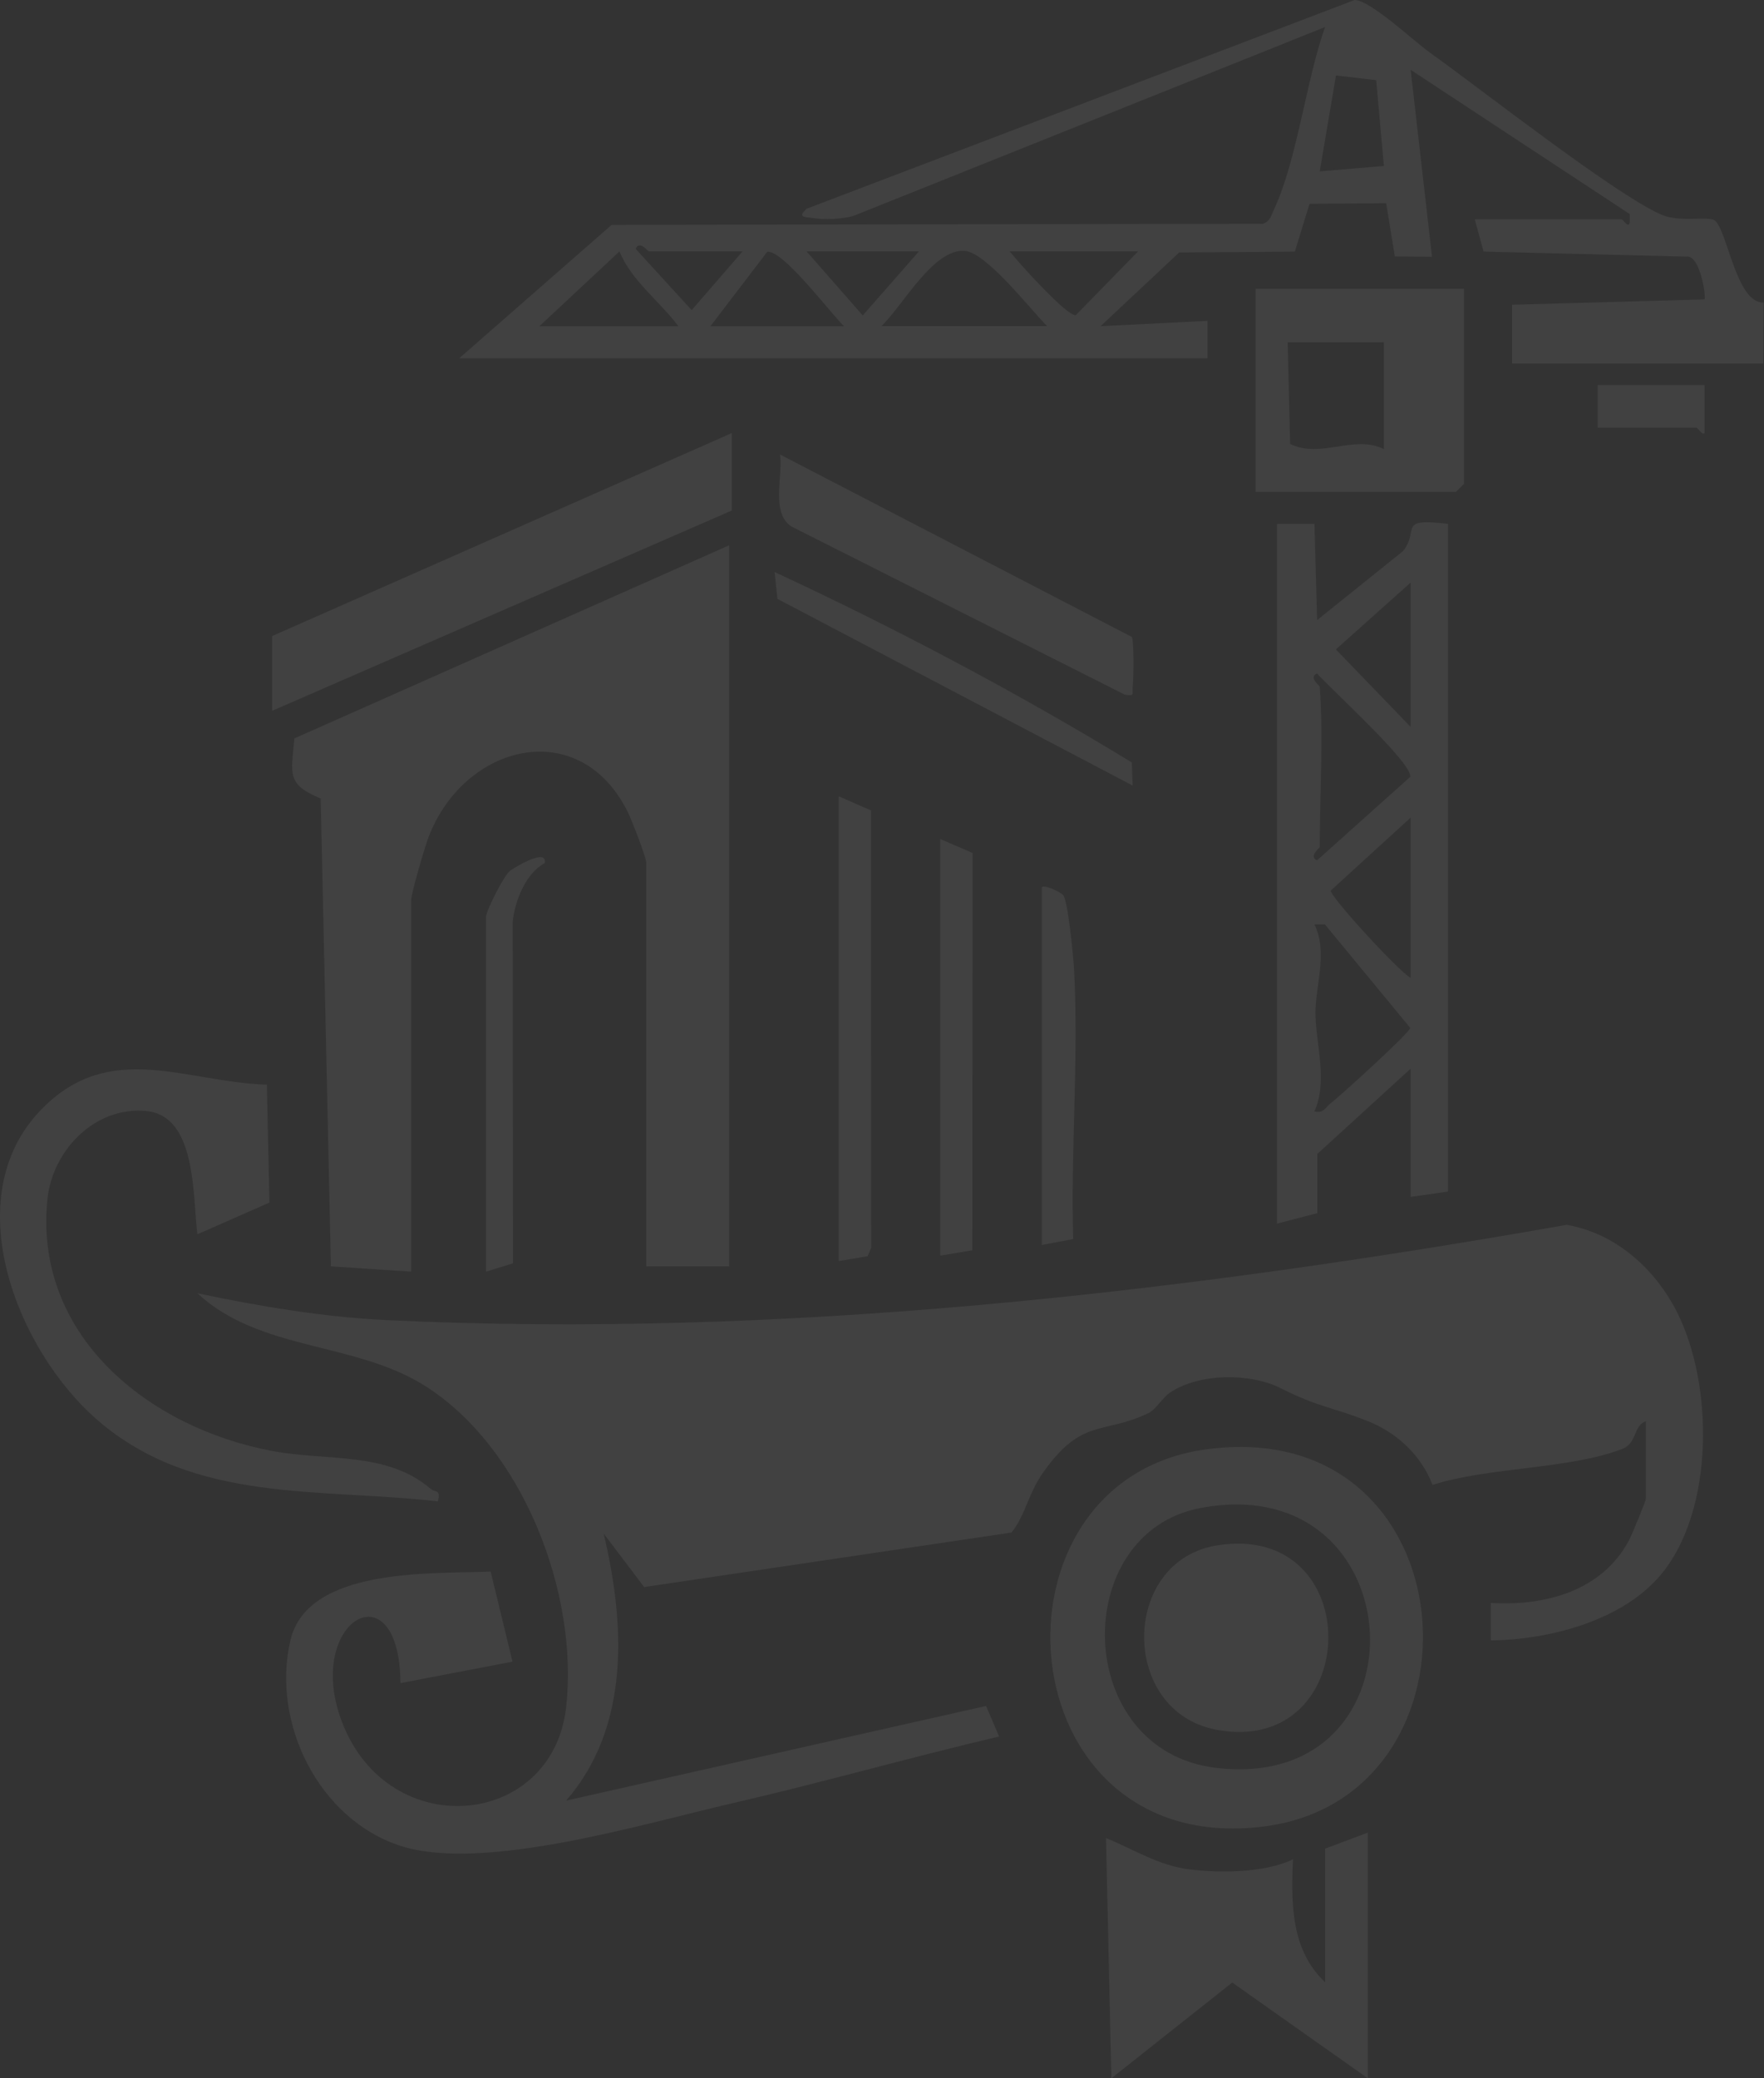 <svg width="630" height="742" viewBox="0 0 630 742" fill="none" xmlns="http://www.w3.org/2000/svg">
<rect x="0" y="0" width="630" height="742" fill="#333333" stroke="none"/>
<path d="M587.777 507.425C583.291 508.969 584.78 515.225 579.378 517.304C560.423 524.608 531.561 523.73 511.613 530.157C507.471 519.287 498.557 511.22 487.886 507.12C474.982 502.142 470.802 502.371 457.402 495.62C446.407 490.089 428.387 490.223 418.022 497.088C415.063 499.053 412.849 503.229 410.177 504.507C393.78 512.345 386.392 505.975 372.42 525.905C367.094 533.495 366.292 540.933 361.234 547.15L230.057 566.621L215.588 547.512C223.242 579.609 225.151 616.435 202.207 642.849L352.167 609.055L356.824 619.963C324.946 627.458 293.336 636.498 261.4 643.84C229.465 651.183 172.429 668.499 143.07 659.021C113.712 649.542 96.781 614.833 103.748 585.521C109.971 559.374 154.6 561.949 175.235 561.091L183.042 593.245L143.013 600.911C142.689 558.802 108.177 578.732 122.226 615.005C138.966 658.22 197.32 652.708 202.188 609.512C206.75 568.967 186.745 516.464 151.259 494.456C126.272 478.971 92.81 482.384 70.477 461.711C92.715 466.384 115.392 470.217 138.165 471.304C278.294 477.998 421.993 461.559 559.545 437.281C577.125 440.371 591.136 452.996 599.001 468.596C611.943 494.323 612.286 538.816 593.503 561.796C579.779 578.598 553.303 585.464 532.42 585.654V572.286C551.757 573.43 571.991 568.109 581.726 550.03C582.737 548.142 587.796 535.917 587.796 535.116V507.463L587.777 507.425Z" fill="white" fill-opacity="0.07"/>
<path d="M230.82 452.12V308.134C230.82 306.074 225.647 292.858 224.216 289.94C207.036 255.211 165.748 265.453 152.996 299.018C151.679 302.489 146.831 319.004 146.831 321.464V454.008L118.179 452.12L114.533 285.096C102.278 279.966 103.977 276.476 105.141 263.622L260.408 194.68V452.12H230.801H230.82Z" fill="white" fill-opacity="0.07"/>
<path d="M164.008 127.91L218.448 80.27L450.966 79.908C453.696 79.069 454.078 76.685 455.108 74.511C463.221 57.118 466.524 28.492 473.224 9.669L304.901 77.047C300.873 78.287 294.402 78.478 290.374 77.867C287.358 77.41 284.667 77.734 288.065 74.53L483.799 0C489.468 0.076 504.739 14.551 510.79 18.861C528.237 31.277 578.268 70.62 593.978 76.876C600.105 79.317 609.936 77.162 612.284 78.63C616.827 81.472 619.957 108.457 629.883 108L629.75 129.798H540.034V108.801L608.752 106.894C609.401 106.283 607.225 90.607 602.11 91.618L529.859 89.825L526.691 78.306H579.184C579.623 78.306 581.742 81.93 582.067 79.24V76.437L503.803 24.926L511.439 91.675L498.153 91.56L495.061 72.546L467.688 72.775L462.439 89.844L421.131 90.149L393.071 116.448L431.248 114.56V127.91H164.008ZM494.24 59.235L491.491 28.626L477.137 26.947L471.334 61.18L494.221 59.254L494.24 59.235ZM265.177 89.768H231.772C231.448 89.768 228.432 85.686 227 88.814L247.024 110.727L265.158 89.787L265.177 89.768ZM242.271 116.467C235.571 107.504 225.511 100.238 221.235 89.768L192.641 116.467H242.271ZM301.445 116.467C296.654 111.89 279.475 88.967 273.996 89.92L253.724 116.467H301.445ZM328.169 89.768H288.083L308.126 112.615L328.169 89.768ZM373.982 116.448C367.797 110.269 352.221 89.996 344.395 89.558C333.171 88.928 322.386 109.201 314.807 116.429H373.982V116.448ZM406.433 89.768H360.62C363.655 93.639 381.14 113.053 384.214 112.519L406.433 89.768Z" fill="white" fill-opacity="0.07"/>
<path d="M456.066 187.031H469.448L470.402 221.378L501.096 196.738C507.186 189.072 498.634 184.857 517.15 187.031V425.42L503.788 427.327V381.556L470.478 411.975V433.125L456.066 436.863V187.031ZM503.788 259.501V208.009L477.102 231.848L503.788 259.501ZM471.337 245.198C472.712 263.106 471.337 284.103 471.337 302.411C471.337 302.736 467.252 305.749 470.364 307.16L503.654 277.352C504.494 272.432 475.117 245.866 470.364 240.43C467.214 241.899 471.299 244.721 471.318 245.198H471.337ZM503.788 349.136V291.922L475.289 317.935C474.926 320.014 499.226 346.485 503.788 349.136ZM473.208 330.064H469.428C474.334 339.867 469.81 351.901 469.81 361.513C469.81 372.345 474.391 385.924 469.428 396.775C472.712 397.633 473.246 395.459 475.174 393.953C478.82 391.092 503.311 368.912 503.654 366.986L473.208 330.064Z" fill="white" fill-opacity="0.07"/>
<path d="M430.792 517.438C525.777 504.584 534.328 641.896 451.083 652.137C358.618 663.504 348.997 528.499 430.792 517.438ZM428.845 538.378C381.677 547.189 383.013 625.075 434.323 631.159C510.964 640.256 505.924 523.98 428.845 538.378Z" fill="white" fill-opacity="0.07"/>
<path d="M95.309 387.258L96.225 429.347L70.493 440.676C68.775 427.154 70.303 398.49 52.379 396.679C33.901 394.81 18.687 410.772 16.931 428.184C12.025 476.968 53.104 509.694 97.103 518.009C116.707 521.728 138.239 518.047 153.949 531.664C155.285 532.827 157.576 531.588 156.373 536.031C114.359 531.187 69.692 536.832 35.237 507.367C6.127 482.499 -16.016 427.212 15.06 395.782C39.437 371.143 66.084 386.304 95.309 387.258Z" fill="white" fill-opacity="0.07"/>
<path d="M488.513 654.273V742L440.085 707.806L396.907 742L394.998 656.2C404.733 660.224 413.991 666.098 424.795 667.413C435.6 668.729 451.519 668.729 461.789 663.809C461.083 679.39 461.025 696.325 473.261 707.673V659.995L488.532 654.273H488.513Z" fill="white" fill-opacity="0.07"/>
<path d="M261.363 154.609V182.262L97.201 253.779V227.08L261.363 154.609Z" fill="white" fill-opacity="0.07"/>
<path d="M522.875 103.117V172.727L520.012 175.587H448.43V103.117H522.875ZM494.242 122.188H459.883L460.761 158.5C471.832 163.859 483.572 155.048 494.242 160.33V122.188Z" fill="white" fill-opacity="0.07"/>
<path d="M404.22 227.386C405.041 228.682 404.889 242.471 404.545 245.236C404.201 248.001 405.576 248.555 401.739 248.021L282.493 187.889C275.258 182.797 279.687 170.134 278.58 162.258L404.24 227.405L404.22 227.386Z" fill="white" fill-opacity="0.07"/>
<path d="M299.539 284.293L311.088 289.347L311.126 445.501L309.866 448.514L299.539 450.212V284.293Z" fill="white" fill-opacity="0.07"/>
<path d="M335.805 299.551L347.372 304.528L347.258 446.379L335.805 448.305V299.551Z" fill="white" fill-opacity="0.07"/>
<path d="M404.505 280.461L277.643 213.808L276.631 204.215C320.21 224.468 363.427 247.335 404.219 272.203L404.524 280.461H404.505Z" fill="white" fill-opacity="0.07"/>
<path d="M372.072 316.714C372.95 315.741 378.772 318.468 379.708 319.574C381.407 321.558 383.335 341.316 383.602 346.198C385.301 377.627 382.361 410.811 383.296 442.373L372.072 444.49V316.714Z" fill="white" fill-opacity="0.07"/>
<path d="M173.555 327.202C174.013 324.399 179.759 312.975 182.087 310.935C182.603 310.477 195.487 302.238 194.571 308.112C187.623 311.946 183.92 321.615 183.099 329.11L183.213 451.031L173.555 454.025V327.202Z" fill="white" fill-opacity="0.07"/>
<path d="M608.773 137.445V154.609C608.067 155.563 606.31 152.702 605.91 152.702H570.596V137.445H608.773Z" fill="white" fill-opacity="0.07"/>
<path d="M434.57 551.749C488.591 542.995 486.816 627.213 434.551 617.582C399.791 611.174 400.154 557.317 434.57 551.749Z" fill="white" fill-opacity="0.07"/>
</svg>
